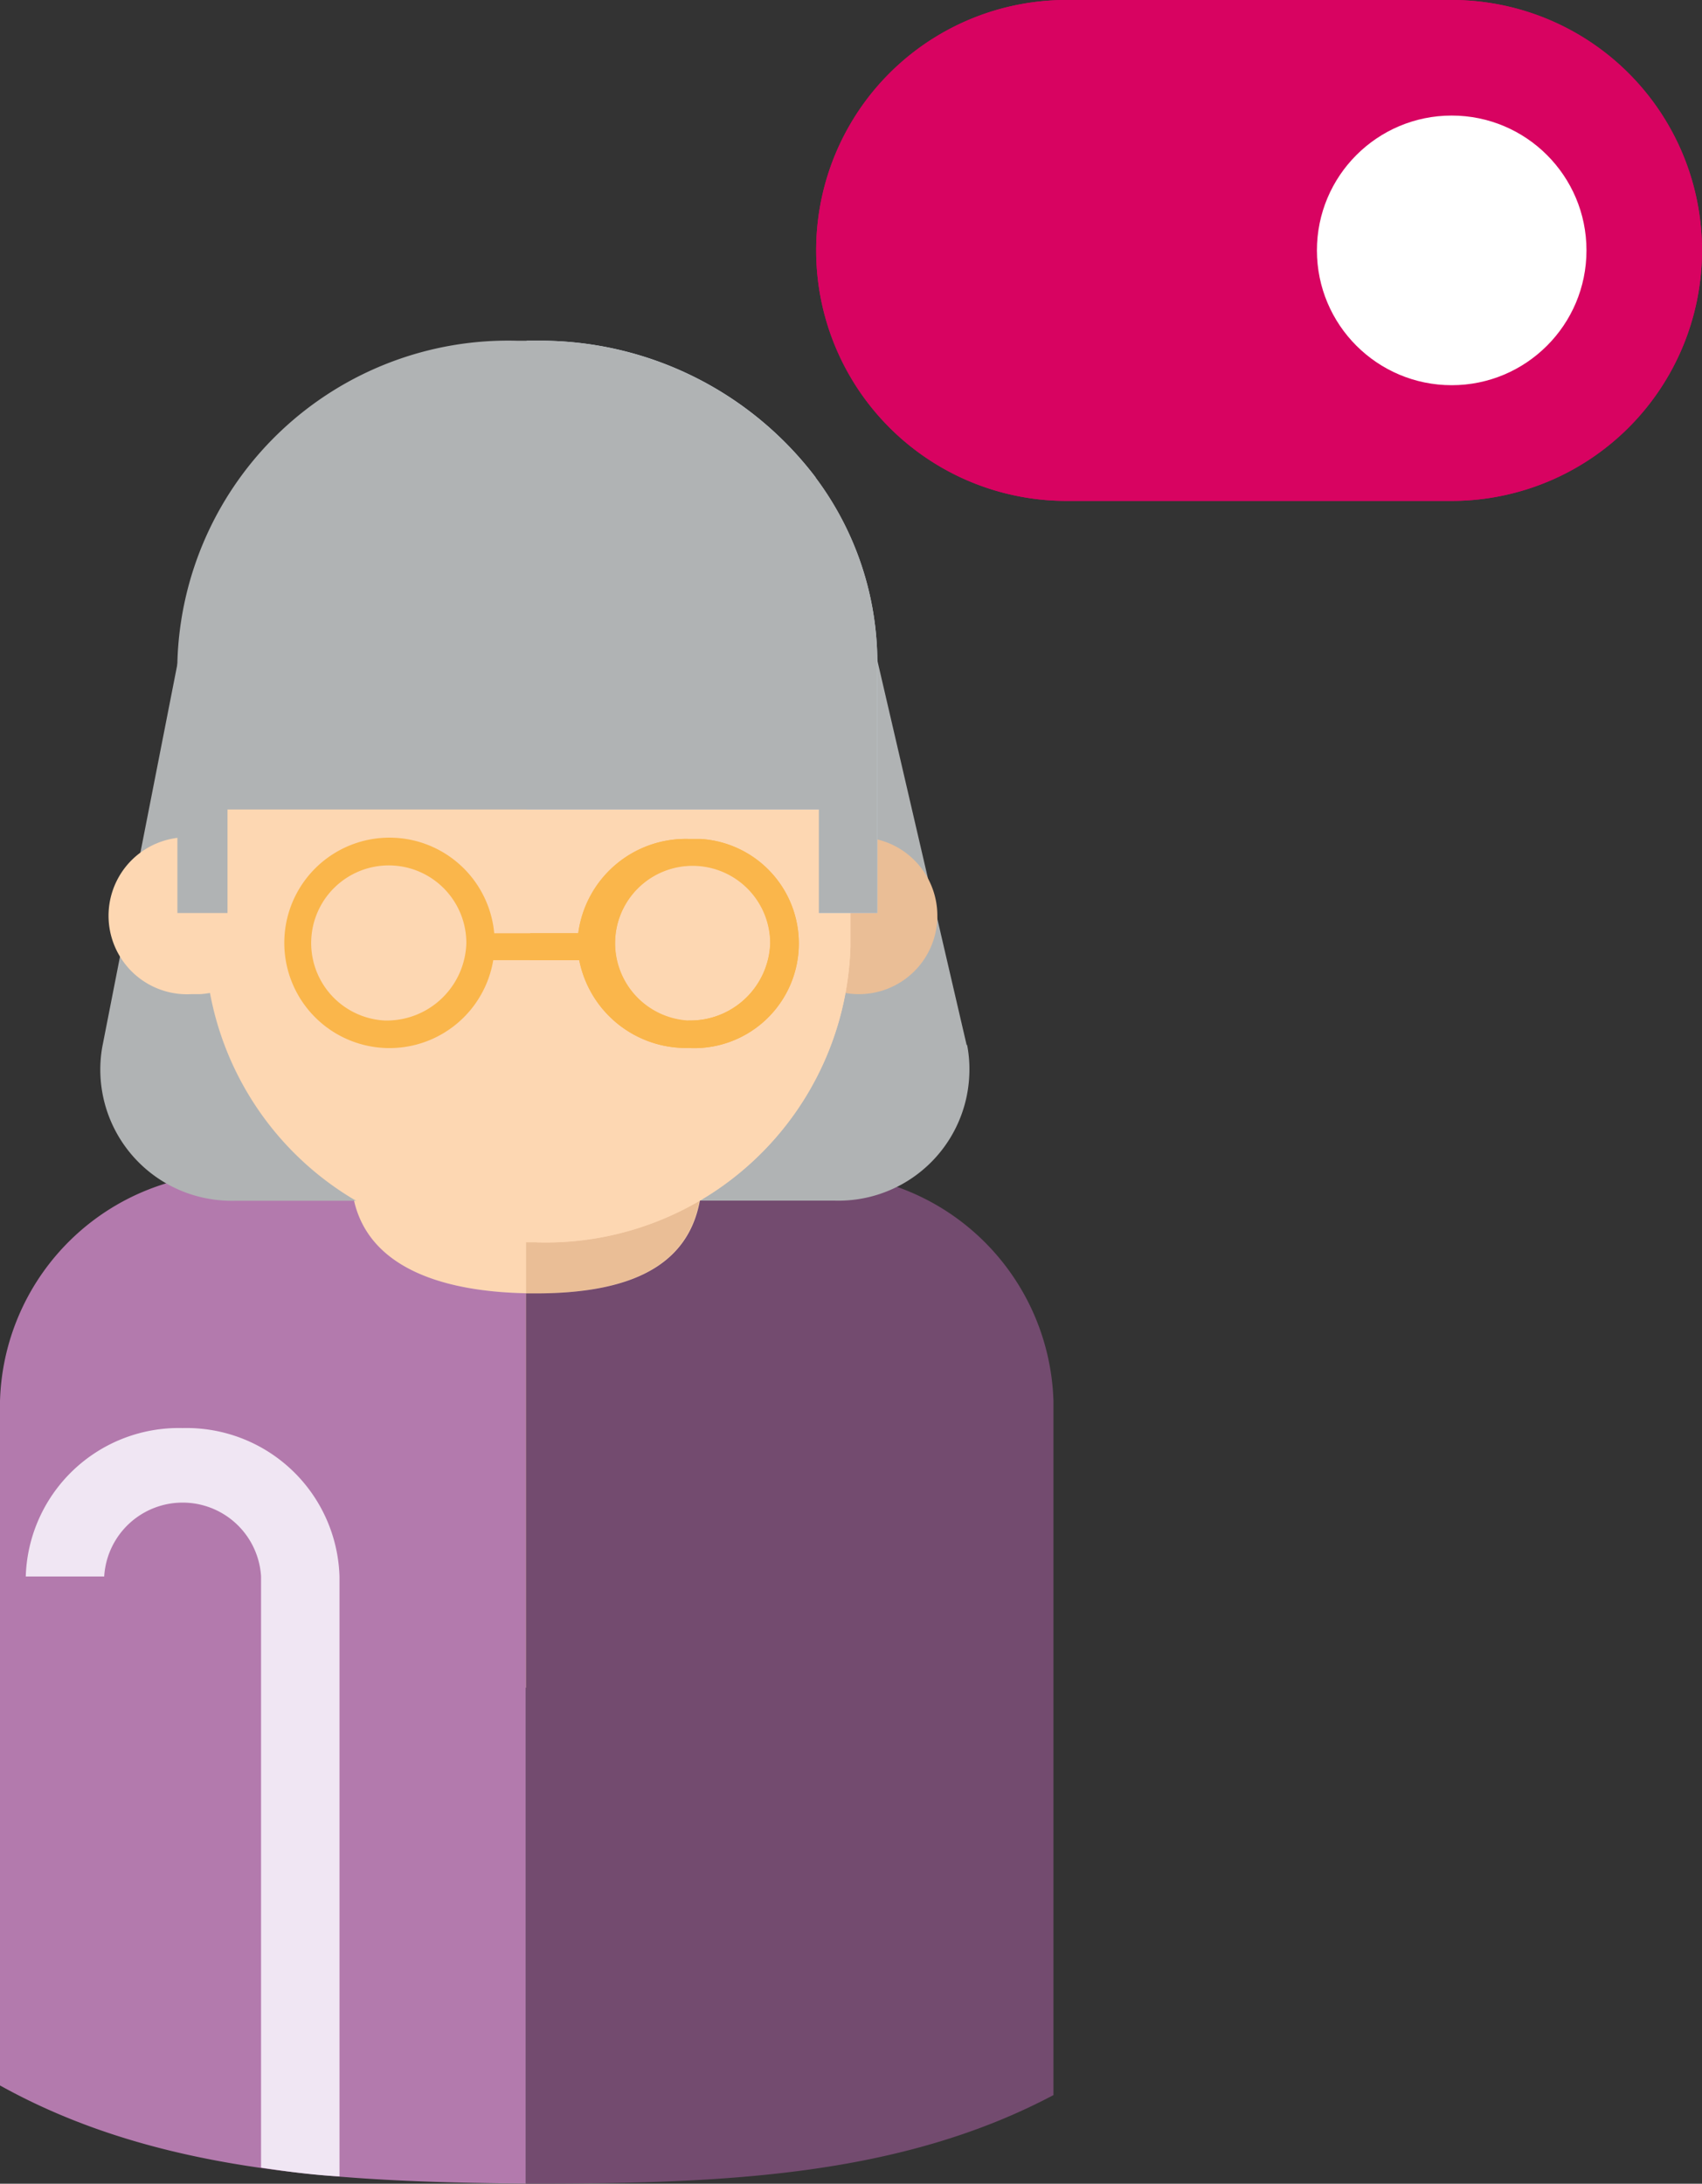 <svg id="Layer_1" data-name="Layer 1" xmlns="http://www.w3.org/2000/svg" xmlns:xlink="http://www.w3.org/1999/xlink" viewBox="0 0 120.22 154.2"><rect x="0" y="0" width="120.22" height="154.2" fill="#333333" stroke="none"/><defs><style>.cls-1{fill:none;}.cls-2{fill:#d80361;}.cls-3{fill:#fff;}.cls-4{clip-path:url(#clip-path);}.cls-5{fill:#fdd7b2;}.cls-6{fill:#eabe96;}.cls-7{fill:#f4e3c3;}.cls-8{fill:#b37aad;}.cls-9{fill:#734b6f;}.cls-10{fill:#f0e6f3;}.cls-11{fill:#b0b3b4;}.cls-12{fill:#cfdbe6;}.cls-13{fill:#fab64b;}</style><clipPath id="clip-path" transform="translate(-24.93 -7.94)"><rect class="cls-1" x="24.93" y="31.99" width="74.41" height="130.15"/></clipPath></defs><g id="Componente_43_12" data-name="Componente 43 12"><g id="Componente_42_7" data-name="Componente 42 7"><path id="Rectángulo_124-5" data-name="Rectángulo 124-5" class="cls-2" d="M100.26,7.94h27.21a17.68,17.68,0,0,1,17.68,17.68h0a17.69,17.69,0,0,1-17.68,17.69H100.26A17.68,17.68,0,0,1,82.58,25.62h0A17.67,17.67,0,0,1,100.26,7.94Z" transform="translate(-24.93 -7.94)"/><circle id="Elipse_54-13" data-name="Elipse 54-13" class="cls-3" cx="102.54" cy="17.68" r="9.52"/></g><g id="Grupo_812" data-name="Grupo 812"><g id="Secure-5"><g id="Grupo_726" data-name="Grupo 726"><g class="cls-4"><g id="Grupo_726-2" data-name="Grupo 726-2"><path id="Trazado_171" data-name="Trazado 171" class="cls-5" d="M70.09,89.68V82H55.43v7.68a1.15,1.15,0,0,1-1.18,1.11H44.15v26.5H81.36V90.79H71.26a1.15,1.15,0,0,1-1.18-1.11h0" transform="translate(-24.93 -7.94)"/><path id="Trazado_172" data-name="Trazado 172" class="cls-6" d="M81.36,90.79H71.26a1.14,1.14,0,0,1-1.17-1.11V82h-8v35.29H81.36Z" transform="translate(-24.93 -7.94)"/><path id="Trazado_173" data-name="Trazado 173" class="cls-7" d="M49.73,90.79H47l10.72,36.32h4.35V99.26c-6.58-.13-12.36-2.21-12.36-8.48" transform="translate(-24.93 -7.94)"/><path id="Trazado_174" data-name="Trazado 174" class="cls-5" d="M78.5,90.79h-4c0,6.47-4.93,8.48-11.78,8.48h-.67v27.84h5.71Z" transform="translate(-24.93 -7.94)"/><path id="Trazado_175" data-name="Trazado 175" class="cls-8" d="M49.73,90.79h-7.8a16.56,16.56,0,0,0-17,16.08V155.2c10.92,6.07,23.6,6.82,37.15,6.93V99.26c-6.57-.13-12.35-2.21-12.35-8.47" transform="translate(-24.93 -7.94)"/><path id="Trazado_176" data-name="Trazado 176" class="cls-9" d="M82.33,90.79h-7.8c0,6.47-4.92,8.48-11.77,8.48h-.68v62.86h.68c13.28,0,25.76-.52,36.58-6.25v-49a16.57,16.57,0,0,0-17-16.07" transform="translate(-24.93 -7.94)"/><path id="Trazado_177" data-name="Trazado 177" class="cls-10" d="M37.83,108.78a10.81,10.81,0,0,0-11.08,10.48h5.54a5.55,5.55,0,0,1,11.08,0V161c1.63.25,3.67.53,5.54.62V119.26a10.81,10.81,0,0,0-11.08-10.48" transform="translate(-24.93 -7.94)"/><path id="Trazado_178" data-name="Trazado 178" class="cls-11" d="M37.81,53.05,32.15,81.89a9.26,9.26,0,0,0,7.53,10.7,9.45,9.45,0,0,0,1.84.14H63V53.26Z" transform="translate(-24.93 -7.94)"/><path id="Trazado_179" data-name="Trazado 179" class="cls-11" d="M93.21,81.74,86.64,53.45,63,53.25V92.72h20.9a9.25,9.25,0,0,0,9.5-9,8.87,8.87,0,0,0-.16-2" transform="translate(-24.93 -7.94)"/><path id="Trazado_180" data-name="Trazado 180" class="cls-5" d="M38.44,67.07a5.54,5.54,0,0,1,.61,11.07c-.21,0-.41,0-.61,0a5.54,5.54,0,0,1-.6-11.07,3,3,0,0,1,.6,0" transform="translate(-24.93 -7.94)"/><path id="Trazado_181" data-name="Trazado 181" class="cls-6" d="M85.92,67.07a5.54,5.54,0,1,1-5.86,5.53,5.7,5.7,0,0,1,5.86-5.53" transform="translate(-24.93 -7.94)"/><path id="Trazado_182" data-name="Trazado 182" class="cls-5" d="M62.84,95.66H61.52a21.54,21.54,0,0,1-22.11-20.9V55.69A21.54,21.54,0,0,1,61.52,34.78h1.32A21.54,21.54,0,0,1,85,55.68v19.1A21.53,21.53,0,0,1,62.84,95.67" transform="translate(-24.93 -7.94)"/><path id="Trazado_183" data-name="Trazado 183" class="cls-5" d="M62.84,34.79h-.71V95.66h.71A21.53,21.53,0,0,0,85,74.77V55.69a21.54,21.54,0,0,0-22.11-20.9" transform="translate(-24.93 -7.94)"/><path id="Trazado_184" data-name="Trazado 184" class="cls-5" d="M73.38,56.09a1.24,1.24,0,0,1-.79-.27,16.28,16.28,0,0,0-19.57,0,1.3,1.3,0,0,1-1.77-.18A1.15,1.15,0,0,1,51.36,54l.07-.06a18.9,18.9,0,0,1,22.74,0,1.14,1.14,0,0,1,.24,1.6l-.06.07a1.22,1.22,0,0,1-1,.44" transform="translate(-24.93 -7.94)"/><path id="Trazado_185" data-name="Trazado 185" class="cls-5" d="M75.64,51.24a1.29,1.29,0,0,1-.79-.28,20,20,0,0,0-24.1,0A1.3,1.3,0,0,1,49,50.79a1.15,1.15,0,0,1,.12-1.62l.07-.06a22.7,22.7,0,0,1,27.27,0,1.16,1.16,0,0,1,.24,1.61l-.06.07a1.29,1.29,0,0,1-1,.44" transform="translate(-24.93 -7.94)"/><path id="Trazado_186" data-name="Trazado 186" class="cls-6" d="M74.17,54A18.73,18.73,0,0,0,62.8,50.17h-.67v2.39c.23,0,.45,0,.67,0a16,16,0,0,1,9.8,3.27,1.3,1.3,0,0,0,1.77-.18A1.14,1.14,0,0,0,74.25,54L74.18,54" transform="translate(-24.93 -7.94)"/><path id="Trazado_187" data-name="Trazado 187" class="cls-6" d="M76.44,49.12A22.55,22.55,0,0,0,62.8,44.56h-.67v2.38h.67a19.69,19.69,0,0,1,12,4,1.29,1.29,0,0,0,.8.27,1.25,1.25,0,0,0,1-.44,1.14,1.14,0,0,0-.12-1.61l-.07-.06" transform="translate(-24.93 -7.94)"/><path id="Trazado_188" data-name="Trazado 188" class="cls-12" d="M82.55,41.66A24.41,24.41,0,0,0,62.9,32h-.77V65.1H82.78v7.31H86.9V54.68a21.76,21.76,0,0,0-4.36-13" transform="translate(-24.93 -7.94)"/><path id="Trazado_189" data-name="Trazado 189" class="cls-11" d="M41,72.41H37.46V54.68A23.37,23.37,0,0,1,61.46,32h1.43a24.45,24.45,0,0,1,19.66,9.67,21.82,21.82,0,0,1,4.35,13V72.41H82.77V65.1H41Z" transform="translate(-24.93 -7.94)"/><path id="Trazado_190" data-name="Trazado 190" class="cls-13" d="M73.53,67.18a7.66,7.66,0,0,0-7.76,6.66H59.84a7.43,7.43,0,1,0-.07,1.9h6.08a7.69,7.69,0,0,0,7.69,6.2,7.39,7.39,0,1,0,.85-14.76c-.28,0-.56,0-.85,0M52.08,80a5.48,5.48,0,1,1,5.79-5.47A5.63,5.63,0,0,1,52.08,80m21.46,0a5.48,5.48,0,1,1,5.8-5.47A5.65,5.65,0,0,1,73.54,80" transform="translate(-24.93 -7.94)"/><path id="Trazado_191" data-name="Trazado 191" class="cls-13" d="M73.53,67.18a7.66,7.66,0,0,0-7.75,6.66h-3.4v1.9h3.46a7.69,7.69,0,0,0,7.69,6.2,7.39,7.39,0,1,0,.86-14.76c-.29,0-.57,0-.86,0m0,12.85a5.48,5.48,0,1,1,5.8-5.47A5.65,5.65,0,0,1,73.53,80" transform="translate(-24.93 -7.94)"/></g></g></g></g><g id="Componente_42_9" data-name="Componente 42 9"><path id="Rectángulo_124-6" data-name="Rectángulo 124-6" class="cls-2" d="M100.26,7.94h27.21a17.68,17.68,0,0,1,17.68,17.68h0a17.69,17.69,0,0,1-17.68,17.69H100.26A17.68,17.68,0,0,1,82.58,25.62h0A17.67,17.67,0,0,1,100.26,7.94Z" transform="translate(-24.93 -7.94)"/><circle id="Elipse_54-14" data-name="Elipse 54-14" class="cls-3" cx="102.54" cy="17.68" r="9.52"/></g></g></g></svg>